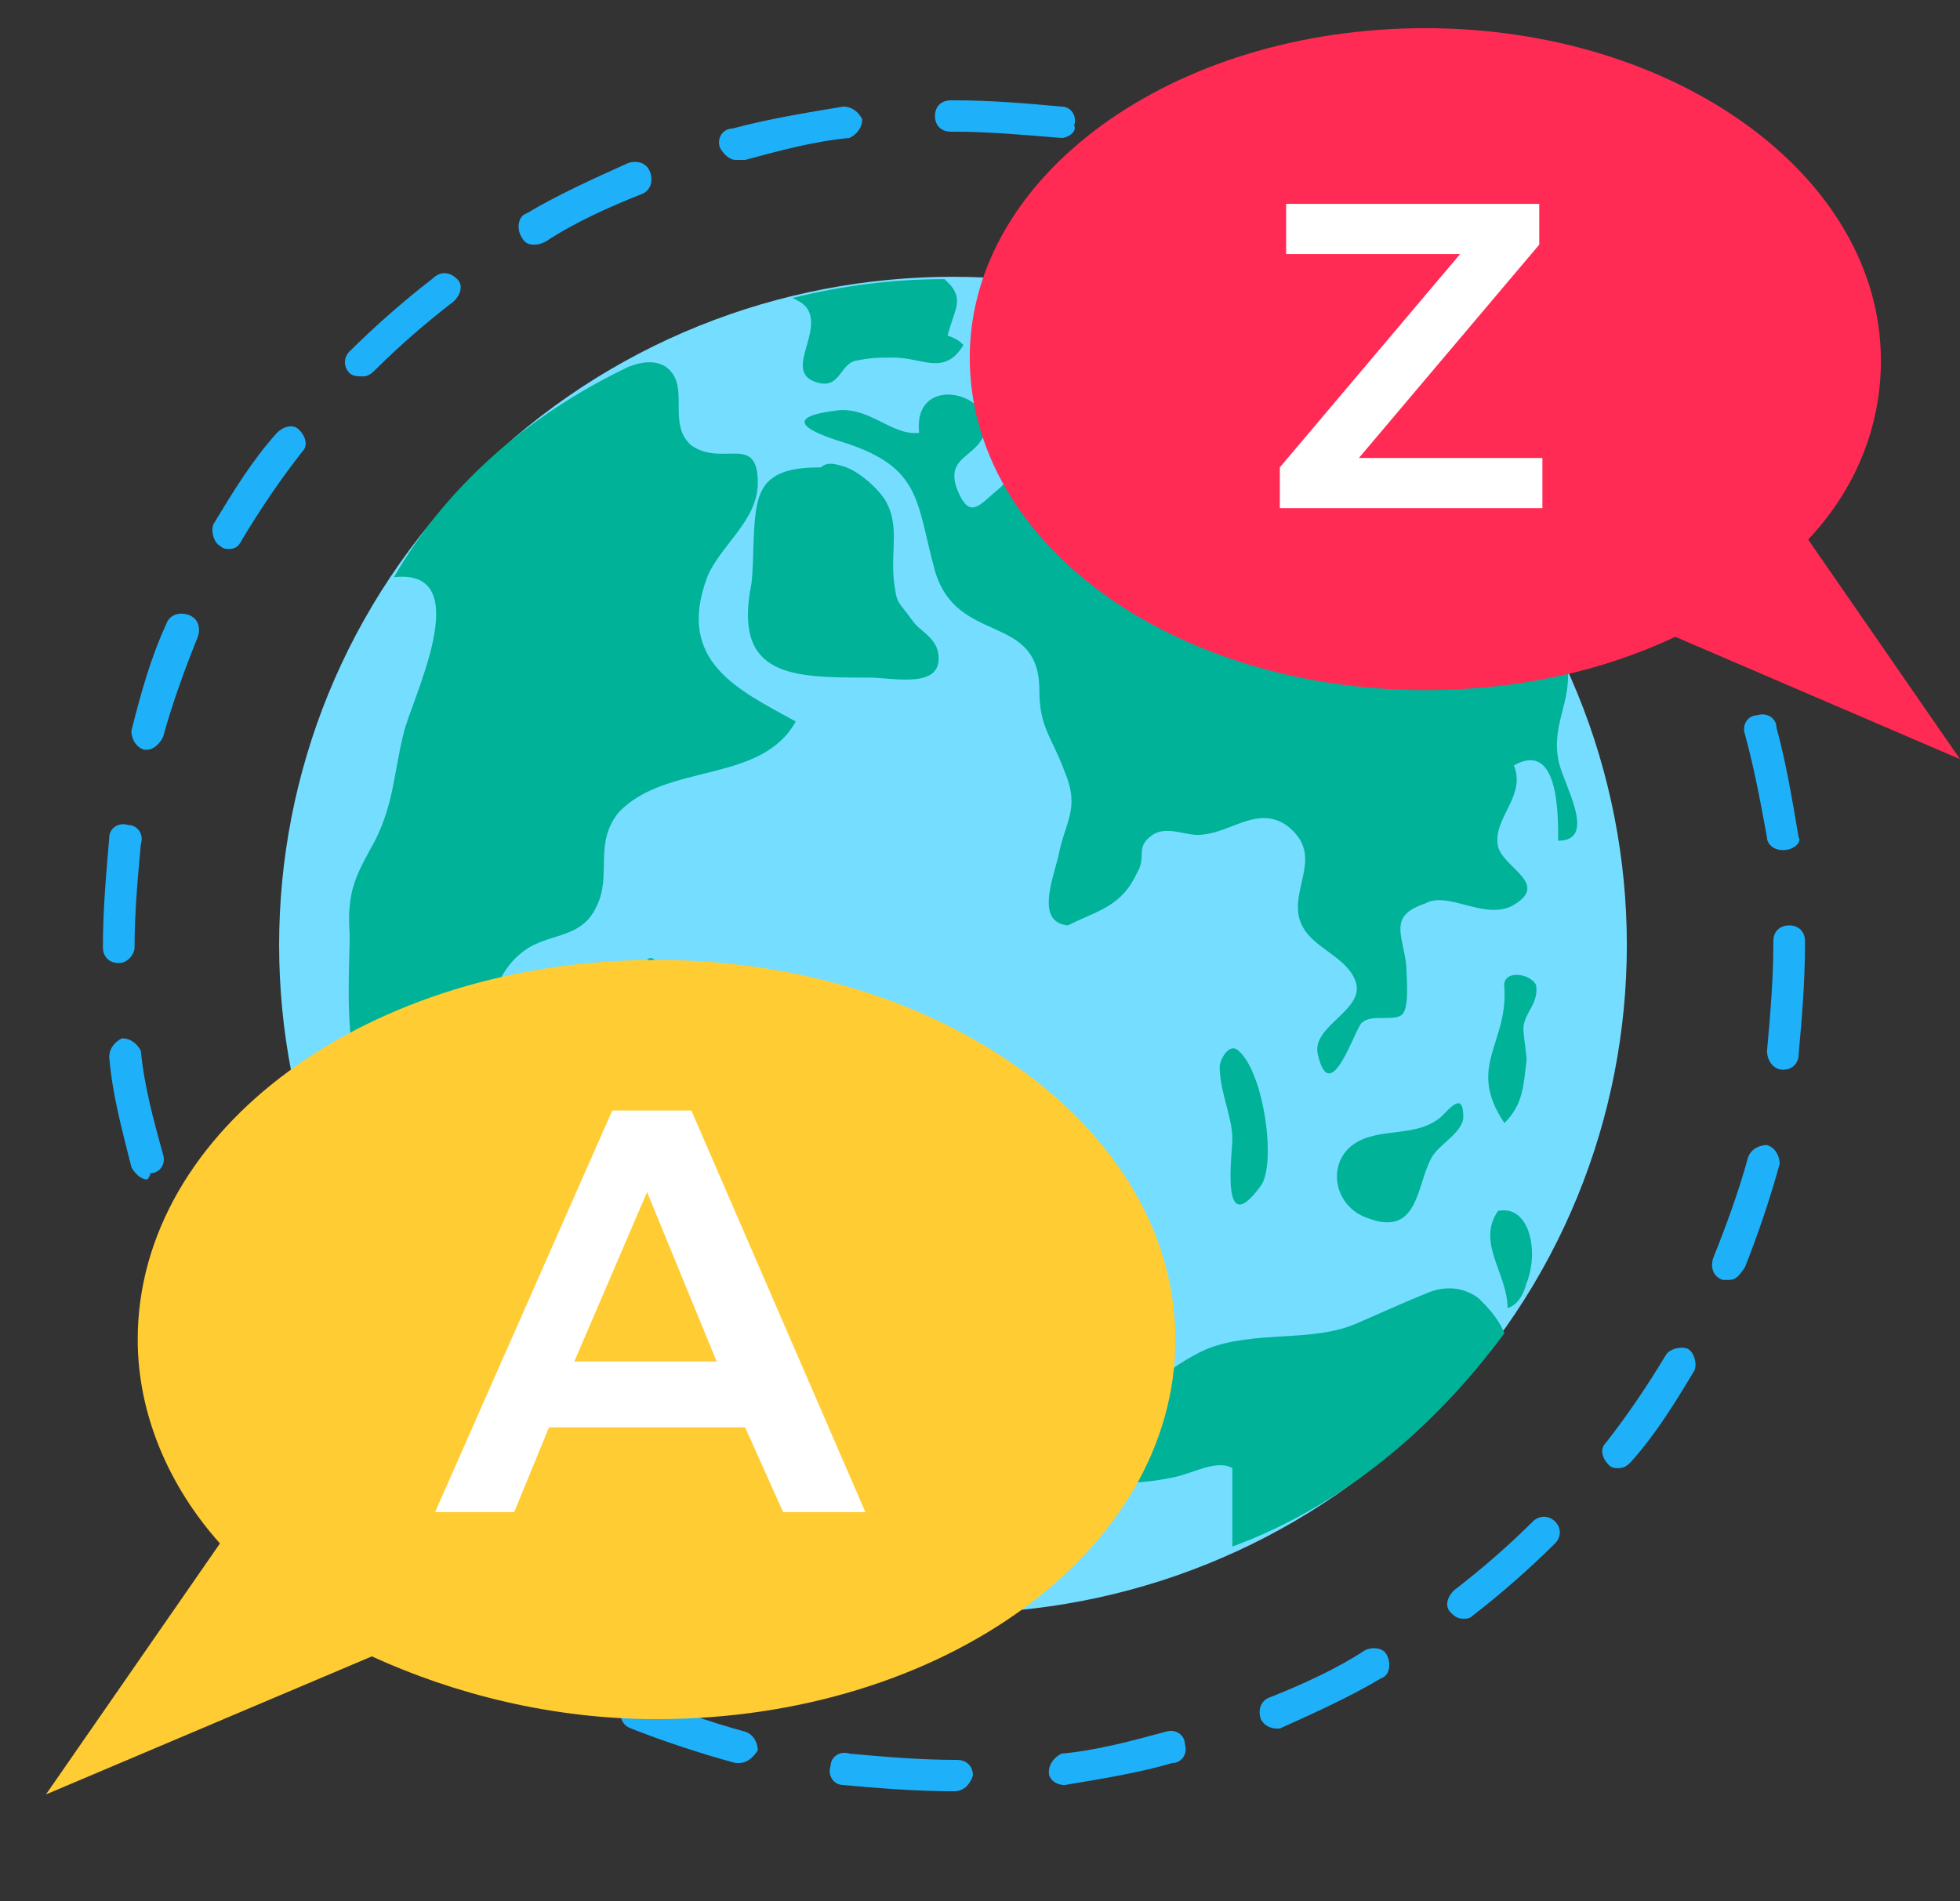 <svg width="134" height="130" viewBox="0 0 134 130" fill="none" xmlns="http://www.w3.org/2000/svg">
<rect x="0" y="0" width="134" height="130" fill="#333333" stroke="none"/>
<path d="M65.219 122.478C62.623 122.478 60.028 122.263 57.648 122.049C57 122.049 56.567 121.405 56.783 120.762C56.783 120.118 57.432 119.689 58.081 119.904C60.46 120.118 62.84 120.333 65.435 120.333C66.084 120.333 66.516 120.762 66.516 121.405C66.3 122.049 65.868 122.478 65.219 122.478ZM72.789 122.049C72.14 122.049 71.707 121.62 71.707 121.191C71.707 120.547 72.14 120.118 72.573 119.904C74.952 119.689 77.331 119.046 79.71 118.402C80.359 118.188 81.008 118.617 81.008 119.26C81.224 119.904 80.792 120.547 80.143 120.547C77.98 121.191 75.385 121.62 72.789 122.049ZM50.511 120.547H50.294C47.915 119.904 45.32 119.046 43.157 118.188C42.508 117.973 42.292 117.33 42.508 116.686C42.724 116.043 43.373 115.828 44.022 116.043C46.185 116.901 48.564 117.759 50.943 118.402C51.592 118.617 51.809 119.26 51.809 119.689C51.376 120.333 50.943 120.547 50.511 120.547ZM87.281 118.188C86.848 118.188 86.415 117.973 86.199 117.544C85.983 116.901 86.199 116.257 86.848 116.043C89.011 115.185 91.39 114.112 93.337 112.825C93.769 112.611 94.635 112.611 94.851 113.254C95.067 113.683 95.067 114.541 94.418 114.756C92.255 116.043 89.876 117.115 87.497 118.188H87.281ZM36.668 114.97C36.452 114.97 36.235 114.97 36.019 114.756C33.856 113.469 31.693 112.182 29.747 110.466C29.314 110.037 29.098 109.393 29.53 108.964C29.963 108.535 30.612 108.321 31.044 108.75C32.991 110.251 34.938 111.538 37.101 112.825C37.533 113.04 37.749 113.898 37.533 114.327C37.533 114.756 37.101 114.97 36.668 114.97ZM100.042 110.68C99.609 110.68 99.393 110.466 99.177 110.251C98.744 109.822 98.96 109.179 99.393 108.75C101.34 107.248 103.07 105.746 104.8 104.03C105.233 103.601 105.882 103.601 106.314 104.03C106.747 104.459 106.747 105.103 106.314 105.532C104.584 107.248 102.637 108.964 100.691 110.466C100.475 110.68 100.258 110.68 100.042 110.68ZM24.772 105.961C24.555 105.961 24.123 105.961 23.907 105.747C22.176 104.03 20.446 102.1 18.932 100.169C18.499 99.74 18.716 99.097 19.148 98.668C19.581 98.239 20.23 98.453 20.662 98.882C22.176 100.813 23.69 102.529 25.421 104.245C25.853 104.674 25.853 105.317 25.421 105.747C25.421 105.747 25.204 105.961 24.772 105.961ZM110.64 100.384C110.424 100.384 110.208 100.384 109.991 100.169C109.559 99.74 109.343 99.097 109.775 98.668C111.289 96.737 112.587 94.807 113.885 92.662C114.101 92.233 114.966 92.018 115.399 92.233C115.831 92.447 116.048 93.305 115.831 93.734C114.534 95.879 113.236 98.024 111.506 99.955C111.289 100.169 111.073 100.384 110.64 100.384ZM15.688 94.163C15.255 94.163 15.039 93.949 14.822 93.52C13.525 91.375 12.443 89.015 11.362 86.655C11.145 86.012 11.362 85.368 12.011 85.154C12.659 84.939 13.308 85.154 13.525 85.797C14.39 87.942 15.471 90.302 16.769 92.233C16.985 92.662 16.985 93.52 16.336 93.734C16.12 94.163 15.904 94.163 15.688 94.163ZM118.211 87.513C117.994 87.513 117.994 87.513 117.778 87.513C117.129 87.299 116.913 86.655 117.129 86.012C117.994 83.867 118.859 81.507 119.508 79.148C119.725 78.504 120.374 78.29 120.806 78.29C121.455 78.504 121.671 79.148 121.671 79.577C121.022 81.936 120.157 84.51 119.292 86.655C118.859 87.299 118.643 87.513 118.211 87.513ZM10.064 80.649C9.631 80.649 9.199 80.22 8.982 79.791C8.334 77.217 7.685 74.858 7.468 72.284C7.468 71.64 7.901 71.211 8.334 70.996C8.982 70.996 9.415 71.425 9.631 71.855C9.848 74.214 10.496 76.574 11.145 78.933C11.362 79.577 10.929 80.22 10.28 80.22C10.28 80.435 10.064 80.649 10.064 80.649ZM121.888 73.142C121.239 73.142 120.806 72.498 120.806 71.855C121.022 69.495 121.239 66.921 121.239 64.561V64.347C121.239 63.703 121.671 63.274 122.32 63.274C122.969 63.274 123.402 63.703 123.402 64.347V64.561C123.402 67.135 123.185 69.71 122.969 72.069C122.969 72.713 122.536 73.142 121.888 73.142ZM8.117 65.848C7.468 65.848 7.036 65.419 7.036 64.776H8.117H7.036C7.036 62.202 7.252 59.842 7.468 57.268C7.468 56.625 8.117 56.196 8.766 56.41C9.415 56.41 9.848 57.054 9.631 57.697C9.415 60.057 9.199 62.416 9.199 64.776C9.199 65.205 8.766 65.848 8.117 65.848ZM121.888 58.126C121.239 58.126 120.806 57.697 120.806 57.268C120.374 54.908 119.941 52.549 119.292 50.189C119.076 49.546 119.508 48.902 120.157 48.902C120.806 48.688 121.455 49.117 121.455 49.76C122.104 52.12 122.536 54.694 122.969 57.268C123.185 57.483 122.753 58.126 121.888 58.126C122.104 58.126 121.888 58.126 121.888 58.126ZM10.064 51.262H9.848C9.199 51.047 8.982 50.404 8.982 49.975C9.631 47.401 10.28 45.041 11.362 42.682C11.578 42.038 12.227 41.824 12.876 42.038C13.525 42.253 13.741 42.896 13.525 43.54C12.659 45.685 11.794 48.044 11.145 50.404C10.929 50.833 10.496 51.262 10.064 51.262ZM117.994 43.754C117.562 43.754 117.129 43.54 116.913 43.111C116.048 40.966 114.966 38.606 113.668 36.675C113.452 36.246 113.452 35.389 114.101 35.174C114.534 34.959 115.399 34.959 115.615 35.603C116.913 37.748 117.994 40.108 119.076 42.467C119.292 43.111 119.076 43.754 118.427 43.969C118.211 43.754 118.211 43.754 117.994 43.754ZM15.688 37.533C15.471 37.533 15.255 37.533 15.039 37.319C14.606 37.105 14.39 36.246 14.606 35.818C15.904 33.672 17.202 31.527 18.932 29.597C19.364 29.168 20.013 28.953 20.446 29.382C20.878 29.811 21.095 30.455 20.662 30.884C19.148 32.814 17.85 34.745 16.553 36.89C16.336 37.319 16.12 37.533 15.688 37.533ZM110.424 31.098C109.991 31.098 109.775 30.884 109.559 30.669C108.045 28.739 106.531 27.023 104.8 25.307C104.368 24.878 104.368 24.234 104.8 23.805C105.233 23.376 105.882 23.376 106.314 23.805C108.045 25.521 109.775 27.452 111.289 29.382C111.722 29.811 111.506 30.455 111.073 30.884C111.073 31.098 110.64 31.098 110.424 31.098ZM24.772 25.736C24.555 25.736 24.123 25.736 23.907 25.521C23.474 25.092 23.474 24.449 23.907 24.02C25.637 22.304 27.584 20.587 29.53 19.086C30.179 18.442 30.828 18.657 31.261 19.086C31.693 19.515 31.477 20.159 31.044 20.587C29.098 22.089 27.367 23.591 25.637 25.307C25.204 25.736 24.988 25.736 24.772 25.736ZM99.826 20.587C99.609 20.587 99.393 20.587 99.177 20.373C97.23 18.872 95.284 17.584 93.121 16.297C92.688 16.083 92.472 15.225 92.688 14.796C92.904 14.367 93.769 14.152 94.202 14.367C96.365 15.654 98.528 16.941 100.475 18.657C100.907 19.086 101.123 19.73 100.691 20.159C100.475 20.587 100.258 20.587 99.826 20.587ZM36.452 16.726C36.019 16.726 35.803 16.512 35.587 16.083C35.37 15.654 35.37 14.796 36.019 14.581C38.182 13.294 40.561 12.222 42.941 11.149C43.589 10.935 44.238 11.149 44.455 11.793C44.671 12.436 44.455 13.08 43.806 13.294C41.643 14.152 39.264 15.225 37.317 16.512C36.884 16.726 36.668 16.726 36.452 16.726ZM87.064 13.294C86.848 13.294 86.848 13.294 86.632 13.294C84.469 12.436 82.09 11.578 79.71 10.935C79.061 10.72 78.845 10.077 78.845 9.648C79.061 9.004 79.71 8.79 80.143 8.79C82.522 9.433 85.118 10.291 87.281 11.149C87.93 11.364 88.146 12.007 87.93 12.651C87.713 13.08 87.497 13.294 87.064 13.294ZM50.294 10.935C49.862 10.935 49.429 10.506 49.213 10.077C48.997 9.433 49.429 8.79 50.078 8.79C52.457 8.146 55.053 7.717 57.648 7.288C58.297 7.288 58.73 7.717 58.946 8.146C58.946 8.79 58.514 9.219 58.081 9.433C55.702 9.648 53.323 10.291 50.943 10.935C50.511 10.935 50.294 10.935 50.294 10.935ZM72.573 9.433C72.356 9.433 72.573 9.433 72.573 9.433C69.977 9.219 67.598 9.004 65.219 9.004H65.002C64.353 9.004 63.921 8.575 63.921 7.932C63.921 7.288 64.353 6.859 65.002 6.859H65.219C67.814 6.859 70.194 7.074 72.573 7.288C73.222 7.288 73.654 7.932 73.438 8.575C73.654 9.004 73.005 9.433 72.573 9.433Z" fill="#1EB1FA"/>
<path d="M97.729 96.922C115.721 79.079 115.721 50.15 97.729 32.307C79.738 14.464 50.568 14.464 32.577 32.307C14.585 50.15 14.585 79.079 32.577 96.922C50.568 114.765 79.738 114.765 97.729 96.922Z" fill="#75DDFF"/>
<path d="M27.584 50.19C26.935 52.764 26.935 54.909 25.637 57.483C24.339 59.842 23.69 60.915 23.907 63.918C23.907 67.564 22.825 78.504 29.314 76.788C34.721 75.287 31.693 68.422 35.586 65.205C37.317 63.703 39.696 64.347 40.778 61.987C41.859 59.842 40.561 57.697 42.291 55.552C45.536 52.12 52.025 53.622 54.404 49.331C50.511 47.186 46.185 45.256 48.348 39.464C49.213 37.319 51.808 35.603 51.808 33.029C51.808 29.597 49.429 31.956 47.266 30.455C45.536 28.953 47.266 26.379 45.536 25.092C44.887 24.663 44.022 24.663 42.94 25.092C35.803 28.524 30.395 33.458 26.935 39.464C32.775 38.821 28.016 48.044 27.584 50.19Z" fill="#00B298"/>
<path d="M44.238 65.634C42.941 66.921 40.994 65.634 39.48 66.921C38.831 67.35 38.182 72.283 38.615 73.141C40.561 75.93 44.887 67.779 45.103 66.063C44.671 65.419 44.455 65.419 44.238 65.634Z" fill="#00B298"/>
<path d="M102.854 91.16C102.421 90.088 101.556 89.23 101.123 88.801C100.042 87.943 98.744 87.943 97.663 88.372C96.581 88.801 94.635 89.659 92.688 90.517C89.66 91.804 85.766 90.946 82.522 92.233C77.547 94.378 69.544 103.173 80.143 101.028C81.441 100.813 83.171 99.741 84.252 100.384C84.252 100.384 84.252 103.173 84.252 105.747C91.823 102.958 98.095 97.596 102.854 91.16Z" fill="#00B298"/>
<path d="M103.07 89.444C103.719 89.23 104.151 88.586 104.367 87.728C103.935 88.372 103.502 88.801 103.07 89.444Z" fill="#00B298"/>
<path d="M102.421 82.794C100.907 84.94 103.07 87.085 103.07 89.444C103.503 89.015 103.935 88.372 104.368 87.728C105.233 85.583 104.584 82.365 102.421 82.794Z" fill="#00B298"/>
<path d="M98.528 76.359C96.797 77.861 94.202 77.003 92.472 78.29C90.741 79.577 91.174 82.366 93.337 83.224C97.014 84.725 96.797 81.079 97.879 79.148C98.311 78.29 100.042 77.432 100.042 76.359C100.042 74.644 99.177 75.716 98.528 76.359Z" fill="#00B298"/>
<path d="M83.387 72.927C83.387 74.644 84.252 76.359 84.252 77.861C84.252 78.934 83.387 84.94 86.199 81.079C87.28 79.577 86.415 73.356 84.685 71.855C84.036 71.211 83.387 72.498 83.387 72.927Z" fill="#00B298"/>
<path d="M105.016 67.35C104.584 66.492 102.637 66.278 102.853 67.565C103.07 71.426 100.258 72.927 102.853 76.788C104.151 75.501 104.151 74.214 104.367 72.498C104.367 72.069 104.151 70.782 104.151 70.353C104.151 69.281 105.233 68.637 105.016 67.35Z" fill="#00B298"/>
<path d="M62.407 42.468C61.325 40.966 61.325 41.395 61.109 39.679C60.893 37.534 61.542 35.818 60.46 34.102C60.028 33.459 58.946 32.386 57.865 31.957C57.216 31.742 56.567 31.528 56.134 31.957C54.404 31.957 52.674 32.171 52.025 33.673C51.376 34.96 51.592 38.178 51.376 39.894C50.078 46.329 54.188 46.329 59.379 46.329C61.109 46.329 64.57 47.187 64.137 44.613C63.921 43.54 62.84 43.111 62.407 42.468Z" fill="#00B298"/>
<path d="M103.286 61.987C106.098 60.486 102.854 59.413 102.421 57.911C101.988 55.981 104.368 54.479 103.502 52.334C106.531 50.618 106.531 55.552 106.531 57.483C109.342 57.483 106.747 53.407 106.531 51.905C106.098 49.546 107.396 48.044 107.179 45.685C107.179 45.256 106.963 45.041 106.963 44.612C103.286 37.104 97.662 30.884 90.741 26.379C90.525 26.379 90.525 26.594 90.308 26.594C87.28 29.168 90.957 29.811 90.525 31.956C90.308 33.243 88.578 32.814 87.713 33.029C87.929 33.029 84.252 33.458 84.901 33.672C84.901 33.887 84.685 33.887 84.685 33.887C84.469 31.313 82.089 28.953 79.494 30.669C77.115 28.31 81.008 26.379 81.224 24.02C79.927 24.02 78.196 23.59 77.115 24.663C75.601 25.736 76.466 27.237 74.519 27.666C74.303 27.666 73.221 27.023 72.573 27.237C71.707 27.666 71.491 28.524 71.058 29.382C70.193 30.455 69.544 32.385 68.247 33.458C66.949 34.53 66.3 35.603 65.435 33.458C64.57 31.098 66.949 31.313 67.381 29.382C67.814 26.808 62.407 25.521 62.839 29.597C60.893 29.811 59.379 27.666 56.999 28.095C53.755 28.524 54.836 29.382 57.648 30.24C63.056 31.956 62.623 34.316 63.921 39.035C65.435 44.183 71.058 41.824 71.058 47.186C71.058 49.76 71.924 50.404 72.789 52.763C73.87 55.337 72.789 56.196 72.356 58.555C71.924 60.271 70.842 63.06 73.005 63.274C75.168 62.202 76.682 61.987 77.763 59.628C78.412 58.555 77.547 57.911 78.845 57.053C79.927 56.41 81.224 57.268 82.306 57.053C84.252 56.839 85.983 55.123 87.929 56.41C90.525 58.34 88.362 60.486 88.794 62.631C89.227 64.776 92.039 65.205 92.688 67.135C93.337 69.066 89.66 70.138 90.092 72.069C90.957 75.93 92.688 70.138 93.12 69.924C93.769 69.28 95.5 69.924 95.932 69.28C96.365 68.637 96.148 66.706 96.148 66.063C95.932 63.918 94.851 62.631 97.446 61.773C98.96 60.915 101.34 62.845 103.286 61.987Z" fill="#00B298"/>
<path d="M65.002 19.515C64.786 19.301 64.57 19.086 64.57 19.086C61.109 19.086 57.648 19.515 54.187 20.373C54.62 20.588 55.053 20.802 55.269 21.231C56.134 22.947 53.538 25.521 55.918 26.165C57.432 26.594 57.432 24.878 58.513 24.663C59.595 24.449 60.027 24.449 61.109 24.449C63.055 24.449 64.57 25.736 65.867 23.591C65.651 23.376 65.435 23.162 64.786 22.947C65.218 21.231 65.867 20.588 65.002 19.515Z" fill="#00B298"/>
<path d="M44.887 65.634C25.204 65.634 9.415 77.217 9.415 91.589C9.415 96.737 11.578 101.671 15.038 105.532L3.142 122.693L25.421 113.254C31.044 115.828 37.749 117.545 44.887 117.545C64.57 117.545 80.359 105.961 80.359 91.589C80.359 77.217 64.353 65.634 44.887 65.634Z" fill="#FFCC33"/>
<path d="M50.943 97.596H37.533L35.154 103.387H29.746L41.859 75.93H47.266L59.162 103.387H53.538L50.943 97.596ZM48.996 93.091L44.238 81.508L39.263 93.091H48.996Z" fill="white"/>
<path d="M97.447 1.926C114.534 1.926 128.593 12.007 128.593 24.663C128.593 29.168 126.863 33.458 123.618 36.89L134 51.906L114.534 43.54C109.559 45.899 103.719 47.186 97.447 47.186C80.143 47.186 66.3 37.105 66.3 24.449C66.3 12.007 80.143 1.926 97.447 1.926Z" fill="#FF2B55"/>
<path d="M105.234 13.938V16.726L92.905 31.313H105.45V34.745H87.498V31.956L99.826 17.37H87.93V13.938H105.234Z" fill="white"/>
</svg>
